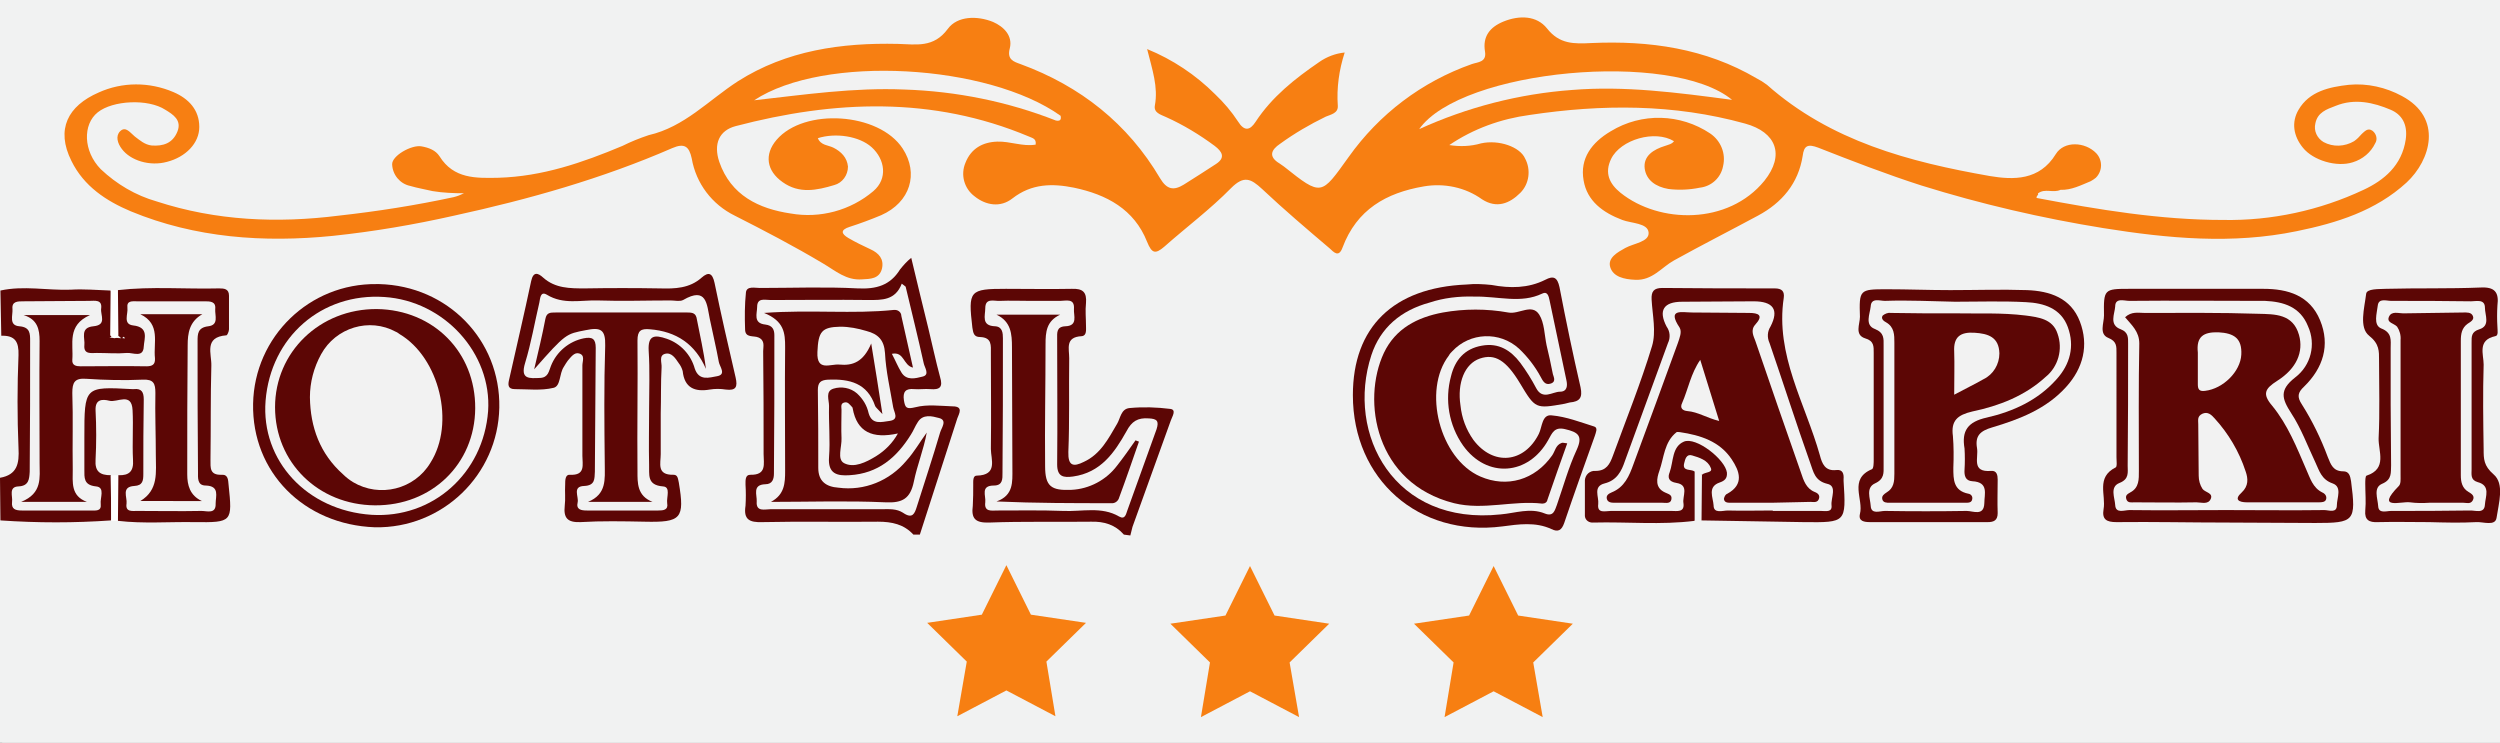 <?xml version="1.0" encoding="utf-8"?>
<!-- Generator: Adobe Illustrator 26.3.1, SVG Export Plug-In . SVG Version: 6.00 Build 0)  -->
<svg version="1.1" id="Layer_1" xmlns="http://www.w3.org/2000/svg" xmlns:xlink="http://www.w3.org/1999/xlink" x="0px" y="0px"
	 viewBox="0 0 580.8 172.5" style="enable-background:new 0 0 580.8 172.5;" xml:space="preserve">
<rect x="0" y="0" width="580.8" height="172.5" fill="#808080" stroke="none"/>
<style type="text/css">
	.st0{fill:#F2F2F2;}
	.st1{fill:#F1F2F2;}
	.st2{fill:#F77F12;}
	.st3{fill:#5C0605;}
	.st4{fill:#FEFEFE;}
</style>
<rect x="0.5" class="st0" width="580.3" height="172.5"/>
<rect class="st1" width="580.8" height="172.5"/>
<rect class="st1" width="576.6" height="169.6"/>
<g id="Layer_2_00000183213945344777818420000010227466260075311532_">
	<polygon class="st2" points="233.8,131.3 239.5,142.8 252.3,144.7 243.1,153.7 245.2,166.4 233.8,160.4 222.4,166.4 224.6,153.7 
		215.4,144.7 228.1,142.8 	"/>
	<polygon class="st2" points="290.4,131.5 296.1,143 308.8,144.9 299.6,153.9 301.8,166.6 290.4,160.6 279,166.6 281.1,153.9 
		271.9,144.9 284.7,143 	"/>
	<polygon class="st2" points="347,131.5 352.7,143 365.4,144.9 356.2,153.9 358.4,166.6 347,160.6 335.6,166.6 337.7,153.9 
		328.5,144.9 341.3,143 	"/>
</g>
<g id="Layer_1-2">
	<path class="st3" d="M212.2,124.2c-2.2-2.4-5-3-8.2-3c-9,0.1-17.9-0.1-26.9,0.1c-3,0.1-4.4-0.6-3.9-3.8c0.1-1.6,0.1-3.3,0-4.9
		c0-1-0.1-2.3,1.1-2.3c3.9,0.1,3.1-2.6,3.1-4.8c0-8,0-15.9-0.1-23.9c0-1.1,0.5-2.5-1.1-3.2c-1.1-0.5-3.1,0.2-3.1-1.9
		c-0.1-2.9-0.1-5.7,0.2-8.6c0.2-1.5,2.1-1,3.2-1c7.6,0,15.2-0.3,22.8,0.1c4.3,0.2,7.5-0.7,9.8-4.4c0.8-1,1.6-1.9,2.6-2.7
		c1.4,5.9,2.7,11.2,4,16.5c0.9,3.7,1.7,7.5,2.7,11.2c0.7,2.3,0,3-2.3,2.8c-1.2-0.1-2.5,0.1-3.7,0c-2-0.2-2.7,0.6-2.4,2.6
		c0.3,1.8,0.6,2.1,2.7,1.6c2.7-0.7,5.7-0.3,8.6-0.2c2.6,0,1.5,1.7,1.1,2.8c-2.9,9-5.8,18-8.7,27L212.2,124.2z"/>
	<path class="st3" d="M261.1,124.2c-2-2.3-4.6-3.1-7.7-3c-7.9,0.1-15.7-0.1-23.6,0.2c-3.2,0.1-4.2-0.9-3.8-3.9
		c0.1-1.6,0.1-3.3,0.1-4.9c0-0.8-0.1-2.1,0.8-2.1c5-0.1,3.3-3.8,3.3-6.2c0.1-7.4,0-14.8,0-22.2c0-1.8,0.3-3.7-2.5-3.8
		c-1.5,0-1.6-1-1.8-2.2c-1-8.6-0.7-9,7.8-9c5.1,0,10.2,0.1,15.3,0c2.6-0.1,3.5,0.8,3.3,3.3c-0.2,1.8,0,3.6,0,5.3
		c0,0.9,0.2,2.3-1,2.4c-3.9,0.2-2.9,2.9-2.9,5.1c-0.1,7.3,0.1,14.5-0.2,21.8c-0.1,3.3,1.2,3.5,3.6,2.3c3.9-1.8,5.7-5.4,7.7-8.8
		c0.8-1.3,0.9-3.5,2.9-3.7c3.2-0.3,6.3-0.2,9.5,0.2c1.5,0.2,0.4,1.8,0.1,2.7c-3,8.2-5.9,16.5-8.9,24.7c-0.2,0.7-0.3,1.3-0.5,2
		L261.1,124.2z"/>
	<path class="st2" d="M473.2,46c14.3,2.7,28.6,5.1,43.3,5.1c11.2,0.2,22.4-2.2,32.6-7c4.7-2.2,8.9-5.6,9.8-11.7
		c0.5-3.5-0.9-5.8-3.5-6.9c-4-1.7-8.4-2.7-12.8-0.9c-2.1,0.8-4.2,1.5-4.7,4.1c-0.4,1.7,0.4,3.4,1.9,4.3c2.2,1.2,4.9,1.1,7.1-0.2
		c0.7-0.5,1.2-1,1.8-1.7c0.7-0.6,1.4-1.5,2.5-0.7c0.9,0.7,1.2,2,0.6,2.9c-1,2.1-2.9,3.7-5.2,4.4c-3.7,1.2-9.2-0.4-11.6-3.4
		c-2.2-2.7-2.7-5.9-1-8.8c2.5-4.3,7.2-5.3,11.7-5.8c4.3-0.4,8.6,0.6,12.3,2.6c9.6,5.1,6.7,14.9,1.1,20.1
		c-7.2,6.6-16.2,9.4-25.5,11.3c-15,3.1-29.9,1.7-44.9-0.7c-14.3-2.3-28.5-5.6-42.3-9.9c-8.1-2.6-16.1-5.7-24-8.8
		c-2.4-0.9-3.3-0.5-3.6,1.9c-1,6.4-4.8,10.9-10.4,13.9c-6.5,3.5-13,6.8-19.5,10.4c-2.9,1.6-5,4.7-9,4.5c-2.6-0.1-5.1-0.7-5.8-2.9
		c-0.7-2.2,1.7-3.5,3.5-4.5c2-1.1,5.6-1.4,5.4-3.6s-4-2.1-6.1-2.9c-4.5-1.7-8.2-4.4-9-9.2c-0.9-5.1,1.9-8.8,6.3-11.4
		c7.2-4.4,16.2-4.1,23.1,0.5c2.5,1.7,3.7,4.7,3,7.6c-0.5,2.7-2.7,4.7-5.4,5c-2.4,0.5-4.9,0.6-7.3,0.3c-2.9-0.5-5.1-2-5.5-4.7
		c-0.4-3,2.1-4.5,4.7-5.3c0.8-0.3,1.6-0.4,2.1-1.1c-4.4-2.7-12.4-0.4-14.6,4.1c-1.6,3.3-0.4,5.8,2.2,7.9c9,7.2,25,7.5,33.4-2.8
		c4.8-6,2.8-11.3-4.5-13.3c-16.6-4.6-33.3-4.5-50-2c-6.7,0.9-13.1,3.2-18.7,7c2.5,0.4,5,0.3,7.4-0.4c4.1-0.9,9,0.8,10.2,3.5
		c1.4,2.6,1,5.9-1.1,8c-2.5,2.5-5.5,3.7-8.9,1.5c-3.9-2.8-8.8-3.8-13.5-3c-8.8,1.5-15.6,5.4-18.9,14.2c-0.9,2.5-2.1,1-3,0.2
		c-5.3-4.5-10.6-9-15.7-13.8c-2.6-2.4-4.2-3.2-7.2-0.2c-4.8,4.9-10.3,9-15.5,13.6c-2.1,1.8-2.9,1.6-4-1.1c-3-7.6-9.4-11-17-12.6
		c-5-1-9.8-1-14.3,2.5c-2.8,2.2-6.2,1.6-8.8-0.5c-2.4-1.8-3.3-5-2.1-7.8c1.3-3.3,4-4.8,7.4-4.9c3-0.1,5.9,1.2,8.9,0.7
		c0.2-1.4-0.7-1.5-1.6-1.9c-22.4-9.4-45.2-8.4-68.1-2.4c-3.8,1-5.2,4.1-3.8,8.3c2.7,7.8,9.2,10.9,16.6,12c6.8,1.2,13.9-0.7,19.2-5.2
		c3.4-2.9,2.7-7.4-0.4-10.2c-2.9-2.6-8.4-3.4-12.5-2.1c0.7,1.7,2.4,1.6,3.6,2.2c1.8,0.9,3.2,2.3,3.4,4.4c0,2-1.3,3.8-3.2,4.3
		c-4,1.2-8.1,2.1-12-0.7c-3.7-2.6-4.3-6.4-1.4-9.8c6.4-7.5,23.8-6.4,29.3,2c3.8,5.8,1.8,12.5-5,15.5c-2.4,1-4.8,1.9-7.3,2.7
		c-2.2,0.7-2,1.6-0.3,2.6s3.4,1.8,5.1,2.6c2,0.9,3.2,2.3,2.7,4.5c-0.6,2.4-2.7,2.4-4.6,2.5c-3.7,0.3-6.2-2-9.1-3.7
		c-6.7-4-13.6-7.6-20.5-11.1c-5.3-2.6-9-7.5-10-13.3c-0.6-2.8-1.7-3.6-4.5-2.4c-16.3,7.1-33.3,11.9-50.7,15.7
		c-9.3,2.1-18.7,3.7-28.2,4.7c-16,1.6-31.9,0.5-46.9-5.7c-5.7-2.4-10.9-5.8-13.8-11.7c-3.7-7.4-0.8-12.8,6.3-15.9
		c5.5-2.5,11.8-2.5,17.4-0.1c3.5,1.5,6,4.1,6,8.1c0,3.8-3.2,7-7.5,8.1c-4,1.1-8.5-0.3-10.5-3c-1-1.3-1.5-3-0.4-4.1
		c1.3-1.3,2.4,0.4,3.4,1.2c1.2,0.9,2.3,1.9,3.9,2.1c2.7,0.2,4.9-0.5,6-3.2s-1-4-2.8-5.1c-4-2.6-12.2-2.2-15.7,0.6s-3.4,9,0.7,13.2
		c3.7,3.5,8.1,6.1,13,7.5c13.8,4.5,28,5.1,42.3,3.3c9-1,17.9-2.4,26.7-4.3c0.8-0.2,1.6-0.5,2.4-0.9c-2.4,0-4.9-0.1-7.3-0.5
		c-1.7-0.4-3.5-0.7-5.2-1.2c-2.4-0.5-4.1-2.6-4.2-5c-0.1-2,4.5-4.6,6.8-4.2c1.7,0.3,3.3,0.9,4.2,2.3c3.3,5.3,8.5,5.1,13.7,5
		c10.2-0.3,19.5-3.5,28.8-7.4c2-1,4-1.8,6.1-2.5c8.3-1.9,13.9-8.1,20.7-12.5c11.3-7.2,24.1-9,37.2-8.7c4.2,0.1,8.3,1,11.6-3.5
		c2.2-3,6.8-3.1,10.5-1.6c2.5,1.1,4.6,3.2,3.9,6.1c-0.7,2.6,0.8,3.1,2.5,3.7C251,20,262,28.7,269.5,41.4c1.6,2.7,3.2,2.9,5.5,1.5
		c2.5-1.6,5.1-3.2,7.5-4.8c2.3-1.5,1.4-2.9-0.3-4.2c-3.5-2.6-7.3-4.9-11.3-6.7c-1.3-0.6-2.9-1-2.6-2.7c0.8-4.3-0.6-8.3-1.8-13.1
		c5.9,2.4,11.3,6,15.8,10.5c2,1.9,3.8,4,5.3,6.3c1.5,2.4,2.8,2.1,4.1,0.1c3.8-5.8,9.1-10,14.8-13.9c1.7-1.2,3.8-2,5.9-2.2
		c-1.3,4-1.9,8.2-1.6,12.4c0.1,1.7-1.6,2-2.8,2.5c-3.7,1.8-7.3,3.9-10.6,6.3c-2.1,1.4-2.8,3-0.1,4.6c0.3,0.2,0.7,0.5,1,0.7
		c8.8,7,8.6,6.7,15-2.2c7.1-10,17-17.5,28.6-21.6c1.4-0.5,3.5-0.4,3.1-2.9c-0.6-3.5,1.1-5.7,4.3-7c3.7-1.5,7.7-1.4,10.1,1.6
		c2.9,3.7,6.3,3.6,10.3,3.4c13.4-0.6,26.5,1.2,38.4,8.2c0.8,0.4,1.6,0.9,2.4,1.5c14.8,13.1,33,17.9,51.8,21.2
		c5.4,0.9,11.5,1.1,15.3-5.1c1.9-3.1,6.8-2.9,9.4-0.2c1.5,1.6,1.5,4.1-0.1,5.7c-0.4,0.3-0.8,0.6-1.2,0.8c-2.2,0.9-4.5,2.1-7,2
		c-1.7,0.8-3.6-0.4-5.2,0.8c-0.1,0,0,0.2,0,0.3C473,45.8,473.1,45.9,473.2,46z"/>
	<path class="st3" d="M26.8,77.4c0-3.3-0.9-6.8,0.6-10c7.8-0.9,15.7-0.2,23.5-0.4c1.2,0,2.3,0.1,2.3,1.7v7.8c0,0.5-0.4,1.4-0.6,1.4
		c-5.3,0.4-3.4,4.3-3.5,7.1c-0.2,7.3-0.1,14.5-0.2,21.8c0,1.9-0.2,3.6,2.6,3.5c1.5-0.1,1.5,1.2,1.6,2.3c0.9,8.7,0.9,8.8-8,8.7
		c-5.9-0.1-11.8,0.4-17.7-0.3c-1.5-3.4-0.8-6.9-0.5-10.4c4.6-4.4,2.3-9.9,2.3-15c0-1.3-1.4-1.5-2.6-1.5c-1.1-0.2-2.2,0.4-2.7,1.4
		c-1.4,2.9,0.1,12.4,2.4,15c0.2,3.5,1,7-0.5,10.4c-8.5,0.6-17.1,0.6-25.7,0L0,111c4-0.7,4.5-3.3,4.3-6.9C4,96.9,4,89.7,4.3,82.5
		c0.1-3.1-0.8-4.6-4-4.5L0.1,67.5c5.4-1.2,10.9,0,16.3-0.2c3.1-0.2,6.2,0.1,9.3,0.2c1.6,3.2,0.6,6.6,0.7,9.9
		c-0.2,0.7-0.8,1.2-1.5,1.2c1.1-0.3,2.4,0,4.1,0c0.2,0-0.5-0.7-0.5-0.1c0,0.2-0.1,0.1-0.3,0.1"/>
	<path class="st3" d="M314.3,91.8c0-15.8,9.4-25,26.4-25.7c1.9-0.2,3.9-0.1,5.8,0.1C350.8,67,355,67,359,65c1.9-1,2.8-0.6,3.3,1.7
		c1.5,7.8,3.1,15.5,4.9,23.3c0.5,2.4-0.2,3.3-2.5,3.5c-0.4,0.1-0.8,0.2-1.2,0.3c-6.8,1.2-6.8,1.2-10.4-4.8c-3.2-5.3-5.8-6.9-9.3-5.7
		s-5.3,5.6-4.5,10.9c0.3,2.9,1.3,5.6,3,8c4.6,6.1,11.8,5.4,15.2-1.4c0.8-1.6,0.7-4.6,3-4.3c3.4,0.3,6.7,1.6,9.9,2.6
		c0.9,0.3,0.3,1.5,0.1,2.2c-2.4,6.7-4.8,13.4-7.1,20.2c-0.6,1.7-1.4,2.2-3,1.4c-3.7-1.7-7.6-1.1-11.4-0.6
		C329.6,124.8,314.3,111.4,314.3,91.8z"/>
	<path class="st3" d="M153.5,96.1v9.4c0,2.2-1,4.9,3,4.8c1,0,1,1,1.2,1.8c1.4,8.4,0.6,9.3-8,9.1c-5-0.1-9.9-0.2-14.9,0.1
		c-3,0.1-3.9-1-3.6-3.8c0.2-1.6,0-3.3,0.1-4.9c0-1,0-2.4,1.1-2.3c3.7,0.2,2.9-2.4,2.9-4.4v-21c0-1,0.7-2.4-0.8-2.8
		c-1.1-0.3-1.9,0.9-2.6,1.7c-0.3,0.4-0.6,0.9-0.9,1.4c-1.1,1.6-0.7,4.5-2.4,4.9c-2.9,0.7-6,0.3-9,0.3c-1.7,0-1.6-1.1-1.3-2.3
		c1.7-7.6,3.5-15.2,5.1-22.8c0.5-2.3,1.6-1.9,2.8-0.8c2.8,2.5,6.2,2.5,9.7,2.5c5.8-0.1,11.6-0.1,17.4,0c3.5,0.1,6.9,0,9.7-2.5
		c1.6-1.4,2.5-1.1,3,1.2c1.5,7.3,3.2,14.7,4.9,22c0.5,2.2,0.1,3.1-2.3,2.8c-1.2-0.2-2.5-0.2-3.7,0c-3.5,0.6-5.9-0.4-6.3-4.3
		c-0.2-0.7-0.5-1.3-0.9-1.8c-0.8-1.2-1.7-2.6-3.2-2.2s-0.7,2.1-0.8,3.2C153.5,88.9,153.6,92.5,153.5,96.1L153.5,96.1z"/>
	<path class="st3" d="M393.7,121c-7.8,1-15.7,0.2-23.5,0.4c-1,0.1-1.9-0.5-2-1.5l0,0l0,0c0-0.2,0-0.4,0-0.5V112
		c-0.1-1.3,0.7-2.4,2-2.6c0.2,0,0.3,0,0.5,0c2.5,0,3.3-1.6,4-3.5c3.1-8.5,6.5-16.9,9.1-25.5c1-3.3,0.1-7.2-0.1-10.8
		c-0.1-1.9,0.5-2.7,2.5-2.7c8.7,0.1,17.4,0.1,26.1,0.1c1.7,0,2.3,0.7,2.1,2.2c-2,13.3,5,24.5,8.4,36.6c0.5,1.9,1.2,3.7,3.8,3.4
		c1.5-0.2,1.8,0.9,1.7,2.1v0.4c0.6,9.7,0.6,9.7-9.2,9.6c-8-0.1-15.9-0.3-23.9-0.4c-1.5-3-0.5-6.3-0.8-9.4c1.1-3,1.1-3-1.4-4.5
		c-0.4,1.6,1.4,2.2,1.3,3.6C394.1,114.1,395.3,117.6,393.7,121z"/>
	<path class="st3" d="M517.4,121.4c-8.6,0-17.1-0.2-25.7-0.1c-2.3,0-3.4-0.6-3-3c0.6-3.3-1.8-7.4,2.8-9.7c0.4-0.2,0.2-1.5,0.2-2.4
		V82c0-1.5,0.1-2.7-1.9-3.5c-2.2-0.9-1-3.4-1-5.2c-0.1-6.1,0-6.2,5.9-6.2h31.1c5.7,0,10.8,1.5,13.2,7.3s0.7,11.1-3.7,15.4
		c-1.5,1.4-1.7,2.4-0.5,4.2c2.4,3.8,4.4,7.9,6,12.2c0.7,1.7,1.2,3.3,3.6,3.3c1.3,0,1.6,1,1.8,2.3c1.2,9.3,0.8,9.7-8.3,9.7
		L517.4,121.4z"/>
	<path class="st3" d="M453.1,67.4c5.9,0,11.9-0.2,17.8,0c5.3,0.2,10.2,1.8,12.3,7.3s0.8,10.8-3.2,15.2c-4.6,5.1-10.8,7.5-17.2,9.4
		c-2.7,0.8-4,1.9-3.5,4.8c0.4,2.2-1.4,5.7,3.3,5.3c1.3-0.1,1.5,1,1.5,2c0,2.6-0.1,5.2,0,7.8c0,1.7-0.9,2.1-2.3,2.1h-27.3
		c-1.4,0-2.8-0.2-2.4-1.9c0.9-3.4-2.7-8.1,2.8-10.4c0.4-0.2,0.4-1.5,0.4-2.3V82c0-1.5,0.1-2.8-2-3.4c-2.5-0.8-1.2-3.3-1.2-5
		c-0.2-6.3-0.1-6.4,6.2-6.4C443.1,67.2,448.1,67.4,453.1,67.4L453.1,67.4z"/>
	<path class="st3" d="M58.8,93.8c0.3-15.6,13.1-28,28.7-27.8h0.6c15.9,0.4,28.2,13,27.9,28.7c-0.3,15.6-13.2,28.1-28.9,27.8l0,0l0,0
		C70.6,121.9,58.5,109.7,58.8,93.8z"/>
	<path class="st3" d="M564.4,121.3c-4,0-8-0.1-12,0c-2,0.1-3.1-0.5-2.9-2.7c0.2-2,0-4.1,0-6.2c0-0.7,0-1.8,0.3-1.9
		c4.9-1.6,2.7-5.7,2.8-8.7c0.3-6,0.1-12,0.1-18.1c0-2.1,0.1-3.8-2.3-5.7s-1.1-6.4-0.7-9.7c0.1-1.3,3-1.1,4.6-1.2
		c7.3-0.2,14.6,0,21.9-0.3c3.4-0.2,4.4,1.1,4,4.2c-0.1,1.6-0.1,3.3,0,4.9c0,0.8,0.3,2.1-0.5,2.2c-4.2,0.9-2.7,4.2-2.7,6.6
		c-0.2,6.6-0.1,13.2,0,19.7c0,2.2,0,3.8,2.3,5.8c2.6,2.2,1.2,6.7,0.7,10.1c-0.3,2-3.1,0.9-4.7,1
		C571.6,121.5,568.1,121.4,564.4,121.3L564.4,121.3z"/>
	<path class="st0" d="M395.4,110.3c0,3.6-0.1,7.1-0.1,10.7h-1.6c0-3.8,0-7.7,0-11.5C394.5,109,395,109.5,395.4,110.3z"/>
	<path class="st4" d="M25.6,77.9l0.1-10.5h1.7l0.1,10.5C26.9,78.8,26.3,78.8,25.6,77.9z"/>
	<path class="st4" d="M27.5,110.4L27.4,121h-1.6c0-3.5,0-7-0.1-10.5c0.3-0.5,1-0.7,1.5-0.3C27.3,110.2,27.4,110.3,27.5,110.4z"/>
	<path class="st0" d="M210.4,66.6c1.4,5.9,2.9,11.9,4.2,17.8c0.2,1,1.5,2.7-0.3,3.1c-1.6,0.4-3.7,1-4.9-1c-0.8-1.3-1.4-2.8-2.2-4.3
		c2.9-0.6,2.6,2.7,4.9,3.2c-0.9-4.1-1.8-8-2.7-12c0-0.8-0.7-1.4-1.5-1.4h-0.2c-9.6,1-19.2-0.1-30.2,0.7c4.7,1.9,4.9,4.7,4.9,7.9
		c-0.1,9.6,0,19.2,0,28.8c0,2.8-0.1,5.5-3.3,7.2c8.9,0,17.8-0.3,26.6,0.1c4,0.2,5.8-0.9,6.6-4.8s2.3-7.5,3-11.4
		c-1.6,2.2-2.9,4.5-4.7,6.5c-3.9,4.7-9.8,7.1-15.8,6.3c-2.9-0.2-4.7-1.5-4.7-4.6c0-6,0-12.1-0.1-18.1c0-1.8,0.7-2.3,2.4-2.4
		c5-0.2,9.1,0.8,10.9,6.1c0.1,0.3,0.5,0.6,1.7,1.9c-0.9-5.8-1.6-10.4-2.6-16.4c-1.8,4.3-4.3,5.2-7.4,4.9c-2.1-0.2-5.3,1.7-5.1-2.9
		c0.2-4.8,1-5.8,5.3-5.9c2.1,0,4.1,0.4,6.1,1c2.7,0.7,4.1,2.1,4.3,5.1c0.2,4.2,1.2,8.4,1.9,12.6c0.2,1.2,1.5,2.9-0.9,3.2
		c-1.7,0.2-4,1-4.8-1.8c-0.4-1.8-1.3-3.3-2.7-4.6c-1.5-1.3-3.6-1.7-5.5-1.1s-1,2.6-1,4c-0.1,4,0.3,8,0,11.9s1.9,4.4,4.8,4.2
		c6.6-0.4,10.9-4.1,14.2-9.4c0.6-0.9,1-2,1.6-2.9c1.2-2,3.4-1.4,4.9-1c2.1,0.5,0.6,2.3,0.3,3.4c-1.7,5.8-3.6,11.5-5.4,17.2
		c-0.5,1.6-1,2.9-3.1,1.5c-1.6-1.1-3.4-0.9-5.2-0.9H179c-1.3,0-3.4,0.7-3.2-1.8c0.1-1.5-1.1-3.9,2-4c1.7,0,2-1.3,2-2.5
		c0.1-10.7,0.1-21.4,0.1-32.1c0-1.3-0.4-2.3-2.1-2.5c-2.9-0.3-1.9-2.6-1.9-4.1c0-2.2,1.8-1.6,3.1-1.6c7.6,0,15.2-0.1,22.8,0
		c3.1,0,6.2,0.1,7.7-3.8L210.4,66.6z"/>
	<path class="st0" d="M208.6,100.7c-1.2,2.2-3,4-5.1,5.3c-2.3,1.4-5.1,2.8-7.4,1.6c-1.7-0.9-0.5-3.8-0.6-5.8c-0.1-2.2,0-4.4,0-6.6
		c0-0.6-0.3-1.5,0.7-1.7c0.8-0.2,1.2,0.5,1.7,1c0.1,0.1,0.2,0.2,0.2,0.4C199.1,100.4,202.7,102,208.6,100.7z"/>
	<path class="st0" d="M239.3,69.9h7c1.4,0,3.4-0.7,3.2,1.9c-0.1,1.5,1,3.9-2,4c-2.1,0.1-1.9,1.5-1.9,2.9c0,9.7,0.1,19.5,0,29.2
		c0,2.9,1.5,3.1,3.7,2.8c6.4-0.9,9.6-5.5,12.4-10.5c1.2-2.3,2.6-3.2,5.2-3c1.9,0.1,2.4,0.6,1.8,2.5c-2.3,6.3-4.5,12.6-6.8,18.9
		c-0.3,0.8-0.5,2.2-1.9,1.4c-4.1-2.4-8.6-1.1-13-1.3c-5.1-0.2-10.2-0.1-15.3-0.1c-1.3,0-3.1,0.4-2.8-1.9c0.2-1.5-1.2-3.9,2-3.9
		c2.1,0,2-1.6,2-2.9c0.1-10.4,0.1-20.8,0.1-31.3c0-1.2-0.1-2.7-1.8-2.8c-3.3-0.1-2.3-2.5-2.3-4.2c0-2.5,2.1-1.6,3.4-1.7
		C234.6,69.8,237,69.9,239.3,69.9L239.3,69.9z"/>
	<path class="st0" d="M245.3,28c-11.2-4.4-23.1-6.8-35.2-7.2c-11.7-0.5-23.3,1.2-34.9,2.5c16.2-10.7,54.4-8.4,71.2,3.6
		C246.6,27.8,246.3,28.2,245.3,28z"/>
	<path class="st0" d="M402.4,23.2c-12.8-1.7-24.9-3.3-37.2-2.3c-12.3,0.9-24.3,4-35.5,9.1C339.5,16.1,388.4,11.6,402.4,23.2z"/>
	<path class="st0" d="M19.6,101.6v7.4c0,2-0.2,3.7,2.7,4c2.2,0.2,0.9,2.7,1.1,4.1c0.2,1.7-1.1,1.5-2.2,1.5H5.1c-1.5,0-2.5-0.3-2.3-2
		c0.2-1.3-0.9-3.5,1.5-3.6s2.5-1.7,2.6-3.4C7,99.4,7,89.3,7,79.2c0-1.7,0-3.2-2.5-3.4s-1.5-2.5-1.6-4C2.7,70,4.1,70,5.4,70
		c5.1,0,10.2-0.1,15.3-0.1c1.3,0,3.1-0.4,2.8,1.8c-0.2,1.5,1.4,3.8-1.8,4.1s-1.9,2.8-2.1,4.4c-0.2,2.2,1.6,1.8,2.9,1.8
		c2.4,0,4.7,0.2,7,0c1.4-0.1,3.8,1.2,3.9-1.5c0.1-1.8,1.3-4.5-2.5-4.9c-2.4-0.3-1.1-2.7-1.3-4.1c-0.2-1.7,1.1-1.5,2.2-1.5h15.7
		c1.3,0,2.7,0,2.5,1.8c-0.1,1.5,0.9,3.7-1.6,4s-2.5,1.8-2.5,3.5c0,10.2,0,20.3,0.1,30.4c0,1.3-0.2,3.1,1.8,3.1
		c3.3,0.1,2.3,2.5,2.3,4.2c0.1,2.5-2,1.7-3.3,1.7c-5,0.1-9.9,0-14.9,0c-1.2,0-2.8,0.3-2.5-1.7c0.2-1.5-1.3-3.9,1.8-4.1
		c2-0.1,2.1-1.3,2.1-2.8c0-5.8,0-11.5,0.1-17.3c0-1.7-0.5-2.6-2.3-2.4h-0.4C19.6,89.8,19.6,89.8,19.6,101.6z"/>
	<path class="st0" d="M27.5,110.4h-1.8c-2.4,0-3.7-0.8-3.5-3.6c0.2-3.8,0.2-7.6,0-11.5c-0.1-2.6,1.6-2.6,3.2-2.2
		c1.8,0.5,5.2-2.1,5.4,2.2c0.2,3.8-0.1,7.7,0.1,11.5C31.1,109.5,30,110.5,27.5,110.4z"/>
	<path class="st0" d="M342.4,68.9c5.8-0.1,10.9,1.7,15.9-0.7c1.2-0.6,1.5,0.6,1.7,1.6c1.3,6.2,2.6,12.3,3.9,18.5
		c0.3,1.3,0.2,2.7-1.5,2.7s-4,2-5.5-0.8c-1.1-2.1-2.3-4-3.7-5.9c-2.2-2.9-5-4.7-8.9-4c-4.1,0.7-6.3,3.4-7.2,7.1
		c-1.5,5.5-0.5,11.4,2.8,16.1c5.5,7.7,15.2,7,19.8-1.3c0.9-1.6,1.4-3.1,3.9-2.5c3,0.7,4.2,1.5,2.7,4.8c-1.9,4.1-3.1,8.5-4.6,12.8
		c-0.5,1.3-0.8,2.8-2.8,2c-3.4-1.4-6.8-0.1-10.2,0.2c-24.8,2.7-36.1-18.6-30.1-37c2.1-6.4,6.9-10.4,13.5-12.2
		C335.4,69.2,338.9,68.8,342.4,68.9z"/>
	<path class="st0" d="M150.8,95.3c0,4.2-0.1,8.5,0,12.7c0.1,2.2-0.6,4.7,3.2,5c1.9,0.1,0.8,2.5,1,3.9c0.3,1.6-0.9,1.7-2.1,1.7h-16.5
		c-1.4,0-2.6-0.2-2.2-1.9c0.3-1.3-1.3-3.7,1.5-3.8c2.6-0.1,2.4-1.7,2.5-3.3c0.1-9.6,0.1-19.2,0.2-28.8c0-2.1-0.8-2.6-2.8-2.2
		c-3.4,0.7-6.3,3.1-7.6,6.4c-0.5,1.2-0.6,2.7-2.5,2.8c-2.5,0.1-4.7,0.4-3.5-3.5c1.4-4.6,2.2-9.3,3.3-14c0.2-0.9,0.2-2.8,1.8-1.8
		c3.8,2.3,7.8,1.2,11.7,1.3c5.6,0.2,11.3,0,17,0c1,0,2.1,0.3,2.9-0.1c5.5-3.2,5.5,1,6.2,4.4s1.5,6.7,2.1,10c0.2,1.1,1.8,2.9-0.4,3.3
		c-1.8,0.3-4.2,1.2-5.2-1.8c-0.9-3.2-3.3-5.8-6.5-6.9c-2.9-1-4.4-0.8-4.2,2.8c0.3,4.5,0.1,9,0.1,13.6L150.8,95.3z"/>
	<path class="st0" d="M411.8,118.6c-3.5,0-6.9,0.1-10.4,0c-1.2,0-3.3,0.8-3.3-1.2c-0.1-1.8-1.5-4.3,1.4-5.3c1.2-0.4,1.8-1,1.7-2.3
		c-0.4-3.1-7.2-8.4-10-7.2s-2.4,4.6-3.3,7.1c-0.5,1.2-0.3,2.2,1.6,2.5c3,0.5,1.3,3.1,1.6,4.7c0.3,2.2-1.5,1.8-2.8,1.8h-14.1
		c-1.2,0-3.2,0.7-2.9-1.6c0.2-1.7-1.3-4.1,1.5-4.8s3.9-2.8,4.7-5.2c3.3-9.1,6.7-18.3,10-27.4c0.6-1.2,0.5-2.7-0.3-3.8
		c-2-3.8-0.7-5.8,3.6-5.8c5.5,0,11-0.1,16.6-0.1c4.5,0,6,1.9,3.9,5.9c-0.7,1.1-0.8,2.5-0.2,3.8c3.2,9.3,6.2,18.7,9.5,28
		c0.7,1.9,1,4,3.9,4.7c2.4,0.5,0.8,3.3,1,5s-1.4,1.3-2.4,1.3h-11.2L411.8,118.6z"/>
	<path class="st0" d="M395.4,110.3l-1.8-0.8c-0.8-0.6-2.9,0.1-2.3-2c0.2-0.8,0.5-2.1,1.8-1.7c1.7,0.5,3.6,1.1,4.3,2.8
		C398.1,109.9,396.1,109.6,395.4,110.3z"/>
	<path class="st0" d="M517.1,118.5c-7.5,0-14.9,0.1-22.4,0c-1.2,0-3.2,0.9-3.3-1.2c-0.1-1.7-1.3-4.2,1-5.1s1.9-2.5,1.9-4
		c0.1-9.5,0.1-18.9,0.1-28.4c0-1.3,0.1-2.6-1.7-3.3c-2.8-1-1.4-3.6-1.3-5.3c0-2.1,2.1-1.3,3.3-1.3c9.9-0.1,19.9,0,29.8,0h1.7
		c4.4,0.2,8.2,1.4,10,5.9c1.9,4.2,0.7,9.1-3,11.9c-3.7,2.9-3.1,4.9-0.9,8.3c2.3,3.5,3.8,7.6,5.6,11.4c0.9,1.9,1.4,4,4,4.9
		c2.3,0.8,1,3.4,1,5.1c0,1.9-1.9,1.1-2.9,1.1C532.4,118.6,524.8,118.5,517.1,118.5L517.1,118.5z"/>
	<path class="st0" d="M454.2,70.1c5.5,0,11-0.2,16.5,0.1c4.1,0.2,8.1,1.4,9.7,5.8s0.6,8.6-2.7,12.2c-4.3,4.8-10,7.4-16.1,8.8
		c-4.5,1-5.9,3.1-5.2,7.2c0.1,1.6,0.1,3.3,0,4.9c-0.1,1.4,0.2,2.6,1.8,2.7c3.9,0.2,2.8,3,2.8,5.1c-0.1,3.1-2.6,1.8-4.1,1.8
		c-6.3,0.1-12.7,0.1-19,0c-1.2,0-3.2,0.9-3.3-1.2c-0.1-1.7-1.2-4.2,1-5.2s2-2.5,2-4c0-9.3,0-18.7,0-28c0-1.6,0.2-3-2.1-3.9
		s-1.1-3.4-0.9-5.2c0.1-2.1,2.1-1.3,3.3-1.3C443.5,69.7,448.9,70,454.2,70.1L454.2,70.1z"/>
	<path class="st0" d="M86.3,119.6c-15-1-25.7-12.6-24.6-26.5C62.9,78.3,74.7,68,89.3,69c13.9,0.9,25,13.1,24.1,26.5
		C112.3,110,100.5,120.5,86.3,119.6z"/>
	<path class="st0" d="M555.4,94c0-4.4,0-8.8,0-13.1c0-1.8,0.4-3.6-2.2-4.6c-1.9-0.8-1-3.5-0.8-5.3s2-1.1,3.1-1.1
		c6.2,0,12.4,0,18.6,0.1c1.2,0,3.2-0.6,3.2,1.5c0,1.7,1.3,4.2-1.3,5c-1.9,0.6-1.8,1.7-1.8,3.1V109c0,1.2-0.3,2.5,1.4,3
		c3.1,0.8,1.8,3.4,1.7,5.2c-0.1,2.3-2.3,1.3-3.6,1.4c-6.1,0.1-12.1,0.1-18.2,0.1c-1.1,0-2.9,0.7-3-1.1s-1.2-4.3,0.9-5.2
		c2.4-1,2-2.7,2.1-4.3C555.5,103.3,555.4,98.6,555.4,94z"/>
	<path class="st3" d="M264.6,102.6c-1.5,4.3-3,8.7-4.6,13c-0.2,0.8-1,1.4-1.8,1.3c-8.8,0-17.5,0-26.7-0.4c4-1.4,3.7-4.6,3.7-7.5
		c0-9.4-0.1-18.9-0.1-28.3c0-3.1-0.2-6-3.6-7.6h14.8c-3.2,1.5-3.4,4-3.4,6.9c0,9.4-0.2,18.9-0.1,28.3c0,4.7,1.4,5.7,6.1,5.5
		c4.2-0.2,8.1-2.3,10.6-5.6c1.5-1.9,2.9-3.9,4.3-5.9L264.6,102.6z"/>
	<path class="st3" d="M20.2,116.6H4.9c5-2,4.3-5.7,4.3-9c0-9.5-0.1-18.9,0-28.4c0-2.7-0.5-5-3.7-6h15.4c-5.4,2.4-3.8,6.7-4.1,10.4
		c-0.1,1.3,0.9,1.5,1.9,1.5c5.1,0,10.2-0.1,15.3,0c1.4,0,2.1-0.4,2-1.9c-0.4-3.6,1.4-7.9-3.4-10.2H47c-3,1.7-3.4,4.4-3.4,7.2
		c-0.1,10-0.1,20-0.1,30c0,2.5,0.6,4.9,3.4,6.2H32.6c4.3-2.6,3.6-6.7,3.6-10.7c0-4.8-0.2-9.6-0.1-14.4c0-2.2-0.4-3.2-2.9-3.1
		c-4.4,0.2-8.8,0.1-13.2-0.2c-2.7-0.2-3.2,0.9-3.2,3.3c0.2,5.9,0,11.8,0.1,17.7C16.9,112.1,16.4,115.2,20.2,116.6z"/>
	<path class="st3" d="M364.1,103c-1.6,4.4-3.1,8.8-4.6,13.1c-0.1,0.6-0.6,0.9-1.2,0.9c-6.8-0.8-13.6,1.6-20.5-0.1
		c-18.3-4.6-21.5-23.8-16.3-34.9c2.7-5.7,7.8-8.3,13.7-9.4c5-0.9,10.2-0.9,15.2,0c2.5,0.5,5.5-2.2,7.2,0.5c1.2,1.9,1.2,4.7,1.7,7.1
		c0.5,2.1,1,4.3,1.4,6.4c0.1,0.8,1,2-0.4,2.5s-1.9-0.7-2.4-1.6c-1.3-2.4-3-4.6-5-6.5c-4.5-4.1-11.4-3.8-15.5,0.6
		c-0.3,0.3-0.6,0.6-0.8,1c-6.2,8.1-2.1,24,7.3,28.1c6.2,2.7,12.7,0.8,16.7-4.9c0.7-1,0.8-2.4,2.2-2.9
		C363,102.8,363.3,102.9,364.1,103z"/>
	<path class="st3" d="M124.1,85.8c1-4.3,1.9-8,2.6-11.7c0.3-1.5,1.1-1.5,2.4-1.5h30.6c1.3,0,2,0.2,2.2,1.6c0.7,3.7,1.6,7.4,2.1,11.5
		c-2.5-5.8-6.9-8.7-13-9.2c-2.1-0.2-2.9,0.3-2.9,2.6c0.1,10.1-0.1,20.3,0,30.4c0,2.7-0.1,5.7,3.5,7.1h-15c4.4-1.8,3.9-5.3,3.9-8.7
		c-0.1-9.2-0.2-18.4,0.1-27.6c0.1-3.8-1.1-4.3-4.5-3.6C131.5,77.6,131.5,77.4,124.1,85.8z"/>
	<path class="st3" d="M411.6,116.8h-9.5c-0.7,0-1.5,0-1.6-0.9c0.1-0.5,0.3-1,0.8-1.2c4-2.2,2.8-5.3,1-8c-2.8-4.2-7.3-5.6-12-6.3
		c-0.3,0-0.6-0.1-0.8,0c-2.9,2.3-2.9,5.9-4,9c-0.6,1.7-1.1,3.9,1.3,5c0.8,0.4,1.7,0.5,1.5,1.6s-1.3,0.8-2.1,0.8H375
		c-0.7,0-1.5-0.1-1.7-0.9s0.4-1.2,1.1-1.5c3-1.2,4.1-3.8,5.1-6.6c3.5-9.4,6.9-18.8,10.3-28.1c0.4-1.2,1-2.6,0.4-3.6
		c-3-4.5,0.6-3.5,2.9-3.5c4.4,0,8.8,0.1,13.2,0.1c2.2,0,3.5,0.5,1.5,2.7c-1.2,1.3-0.4,2.7,0,3.8c3.5,10.2,7,20.4,10.6,30.6
		c0.6,1.8,1.2,3.7,3.2,4.5c0.8,0.3,1.2,0.8,1,1.5c-0.3,1.1-1.3,0.8-2,0.8L411.6,116.8L411.6,116.8z"/>
	<path class="st3" d="M493.7,73.7c1.5-1.4,3.1-1,4.5-1c8.8,0,17.7-0.1,26.5,0.2c3.8,0.1,8,0,9.4,4.9c1.1,3.9-0.5,7.8-5.1,10.7
		c-2.8,1.8-3.5,3-1.1,5.8c3.6,4.4,5.7,9.7,7.9,14.8c0.9,2,1.5,4.2,3.7,5.3c0.7,0.3,1.1,0.9,0.9,1.6s-1.1,0.7-1.7,0.7H522
		c-1.8,0-3.1-0.6-1.2-2.3c1.6-1.5,1.5-3.2,0.9-4.9c-1.5-4.6-4-8.8-7.2-12.3c-0.8-0.9-1.6-1.6-2.8-1.1c-1.3,0.6-1,1.5-1,2.5
		c0,4,0.1,8,0.1,11.9c0,1.1,0.3,2.2,0.9,3.1c0.6,0.8,2.5,0.9,1.9,2.3s-2.2,0.8-3.3,0.8c-4.8,0.1-9.7,0-14.5,0
		c-0.6,0-1.5,0.2-1.8-0.7s0.2-1.2,0.9-1.6c2.1-1.1,2-3.1,2-5c0-9.9-0.1-19.8,0.1-29.6C497,77,495.2,75.5,493.7,73.7z"/>
	<path class="st3" d="M455.1,72.8c4.2,0.1,9.9-0.2,15.5,0.5c3,0.4,6.3,0.8,7.4,4.2c1.3,3.6,0.2,7.7-2.8,10.1c-4.8,4.4-10.8,6.7-17,8
		c-3.4,0.8-5,2.1-4.5,5.7c0.2,2.5,0.2,4.9,0.1,7.4c0,2.7,0,5.3,3.5,6c0.6,0.1,1,0.6,0.9,1.2c-0.1,0.9-0.9,0.9-1.5,0.9H439
		c-0.7,0-1.5,0-1.7-0.8s0.4-1.2,1-1.6c1.7-1,1.8-2.6,1.8-4.3V79.6c0-1.8,0-3.6-1.9-4.7c-0.6-0.3-1.3-0.9-0.8-1.6
		c0.5-0.4,1.2-0.7,1.8-0.6C444.1,72.8,448.9,72.8,455.1,72.8z"/>
	<path class="st3" d="M110.4,94.9c-0.1,12.9-10.1,22.6-23.3,22.5s-23.2-10-23.2-22.8s10.4-22.9,23.7-22.8
		C100.7,72,110.5,81.8,110.4,94.9z"/>
	<path class="st3" d="M564.4,116.8c-1.5,0.1-3,0.1-4.5-0.1c-2-0.3-8.2,1.9-2.6-3.8c0.5-0.5,0.4-1.6,0.4-2.4V79
		c0.1-1.1-0.2-2.2-0.8-3.1c-0.7-0.8-2.5-0.9-1.9-2.3s2.2-0.8,3.3-0.8c4.7-0.1,9.3-0.1,14-0.2c0.8,0,1.8-0.1,2.2,0.8
		s-0.6,1.4-1.2,1.8c-1.4,1-1.6,2.4-1.6,4v31.2c0,1.6,0.3,3,1.8,3.9c0.7,0.4,1.5,0.9,1,1.9s-1.5,0.6-2.2,0.6L564.4,116.8L564.4,116.8
		z"/>
	<path class="st0" d="M395,83.6c1.5,4.9,2.9,9.3,4.4,14.2c-2.9-0.7-4.9-2.1-7.4-2.3c-1.1-0.1-1.8-0.7-1.2-1.9
		C392.2,90.4,392.8,86.8,395,83.6z"/>
	<path class="st0" d="M510.6,84.4c0-0.8,0-1.6,0-2.5c-0.4-3.7,1.3-4.8,4.8-4.7c3.6,0.2,5.5,1.4,5.3,5.2c-0.2,3.9-4.2,7.9-8.4,8.4
		c-1.4,0.2-1.7-0.4-1.7-1.5L510.6,84.4z"/>
	<path class="st0" d="M454,91.7c0-4,0.1-7,0-10c-0.2-3.5,1.5-4.6,4.7-4.4s5.7,1,5.8,4.8c0,2.5-1.4,4.9-3.7,6
		C458.7,89.3,456.6,90.3,454,91.7z"/>
	<path class="st0" d="M72,92.3c0-3.5,0.9-6.9,2.6-10c3.4-6.2,11.2-8.6,17.4-5.2c0.3,0.1,0.5,0.3,0.8,0.5c9.3,5.5,13,20.8,7.2,29.9
		c-3.7,6.2-11.8,8.2-18,4.5c-0.8-0.5-1.6-1.1-2.3-1.8C74.3,105.4,72.1,99.2,72,92.3z"/>
</g>
</svg>
